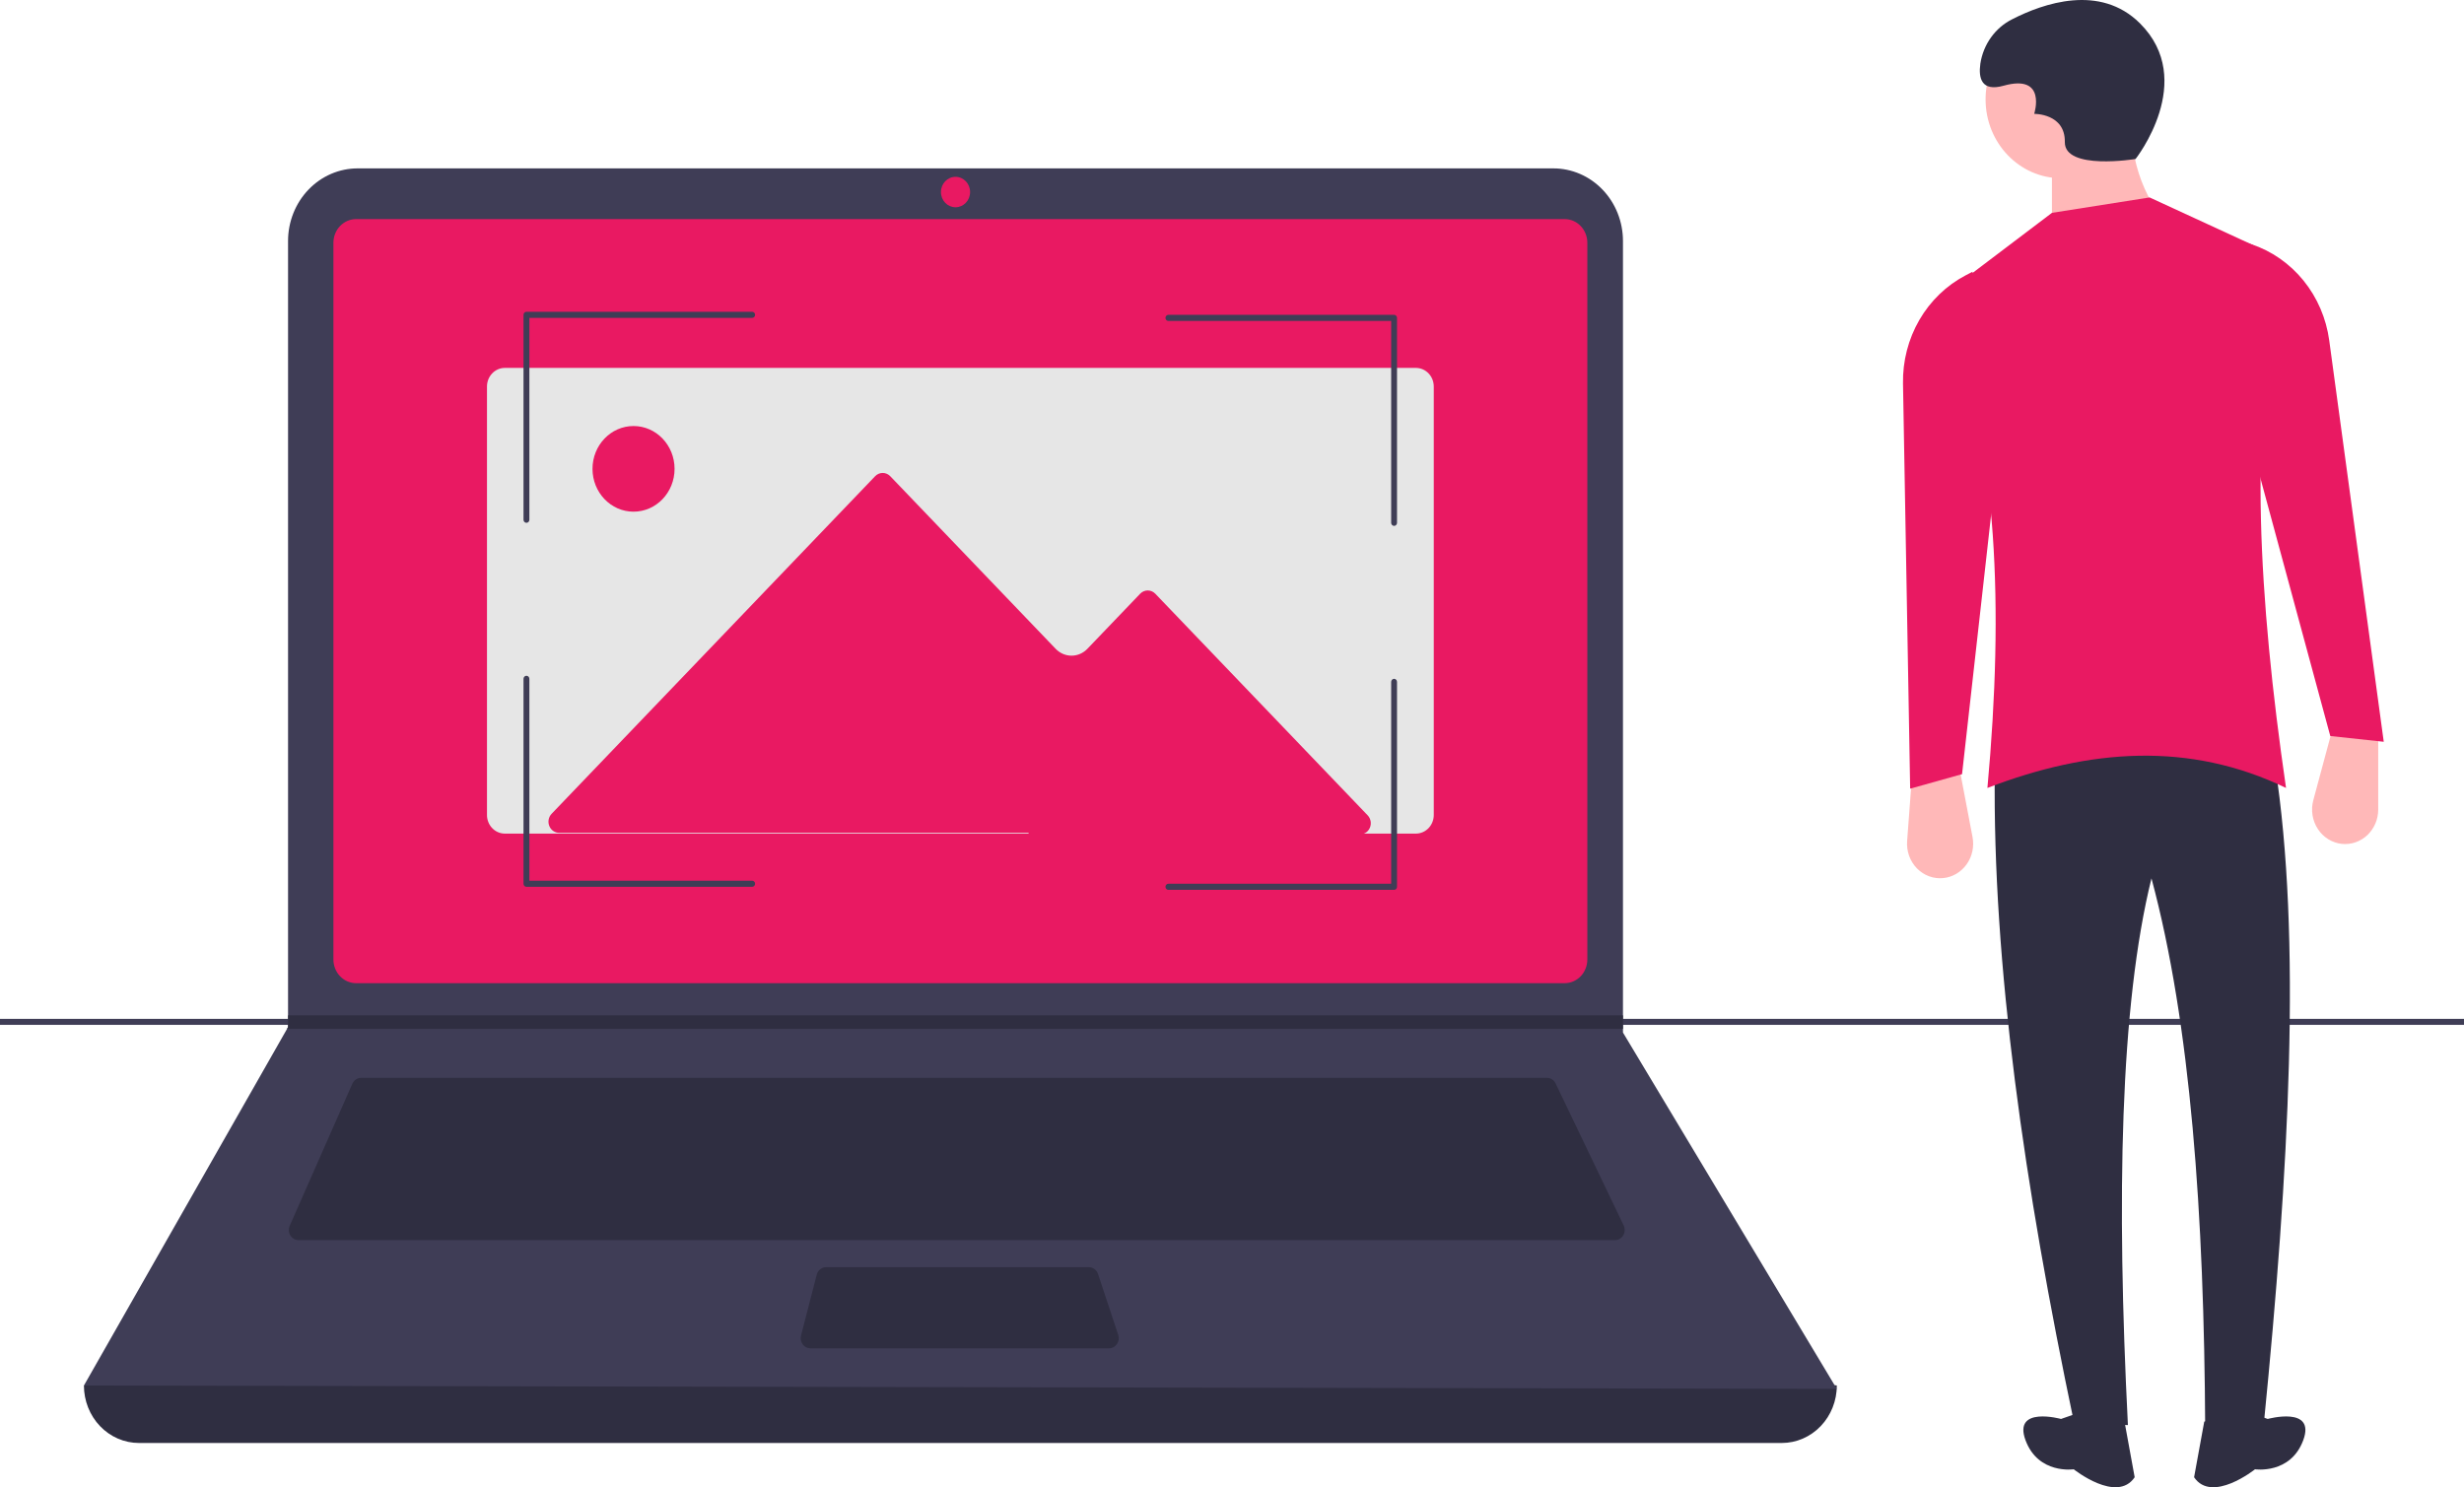 <svg width="270" height="163" viewBox="0 0 270 163" fill="none" xmlns="http://www.w3.org/2000/svg">
<g clip-path="url(#clip0)">
<path d="M270 111.664H0V112.322H270V111.664Z" fill="#3F3D56"/>
<path d="M195.239 158.148H15.231C13.631 158.148 12.095 157.485 10.963 156.303C9.832 155.122 9.196 153.52 9.196 151.849C74.448 143.935 138.475 143.935 201.275 151.849C201.275 152.676 201.119 153.496 200.816 154.26C200.512 155.024 200.068 155.718 199.507 156.303C198.947 156.888 198.281 157.352 197.549 157.669C196.817 157.985 196.032 158.148 195.239 158.148Z" fill="#2F2E41"/>
<path d="M201.275 152.22L9.196 151.849L31.457 112.757L31.564 112.572V26.417C31.563 25.371 31.761 24.336 32.144 23.369C32.528 22.403 33.09 21.526 33.798 20.786C34.507 20.047 35.348 19.46 36.273 19.06C37.199 18.66 38.191 18.454 39.193 18.454H170.212C171.214 18.454 172.206 18.66 173.132 19.06C174.058 19.46 174.899 20.047 175.607 20.786C176.316 21.526 176.878 22.403 177.261 23.369C177.645 24.336 177.842 25.371 177.842 26.417V113.165L201.275 152.22Z" fill="#3F3D56"/>
<path d="M39.02 24.012C38.361 24.013 37.73 24.286 37.264 24.773C36.798 25.259 36.536 25.918 36.535 26.606V105.161C36.536 105.849 36.798 106.508 37.264 106.994C37.73 107.48 38.361 107.754 39.02 107.755H171.452C172.111 107.754 172.743 107.48 173.209 106.994C173.675 106.508 173.937 105.849 173.937 105.161V26.606C173.937 25.918 173.675 25.259 173.209 24.773C172.743 24.286 172.111 24.013 171.452 24.012H39.02Z" fill="#E91962"/>
<path d="M39.575 118.13C39.371 118.13 39.172 118.191 39.001 118.306C38.829 118.42 38.693 118.584 38.607 118.777L31.748 134.34C31.673 134.509 31.641 134.695 31.653 134.881C31.665 135.067 31.722 135.247 31.819 135.404C31.915 135.561 32.048 135.69 32.204 135.779C32.361 135.869 32.537 135.916 32.715 135.916H176.965C177.147 135.916 177.325 135.867 177.484 135.775C177.643 135.683 177.776 135.55 177.871 135.389C177.967 135.227 178.021 135.043 178.029 134.854C178.037 134.665 177.999 134.476 177.918 134.307L170.462 118.744C170.374 118.559 170.238 118.404 170.07 118.295C169.901 118.186 169.707 118.129 169.509 118.13H39.575Z" fill="#2F2E41"/>
<path d="M104.703 22.715C105.586 22.715 106.301 21.969 106.301 21.048C106.301 20.127 105.586 19.38 104.703 19.38C103.821 19.38 103.106 20.127 103.106 21.048C103.106 21.969 103.821 22.715 104.703 22.715Z" fill="#E91962"/>
<path d="M90.525 138.88C90.29 138.88 90.063 138.961 89.877 139.11C89.691 139.258 89.558 139.467 89.496 139.703L87.776 146.372C87.733 146.537 87.728 146.71 87.759 146.877C87.791 147.045 87.859 147.202 87.959 147.338C88.058 147.473 88.186 147.583 88.333 147.658C88.479 147.734 88.641 147.773 88.804 147.773H121.526C121.696 147.773 121.863 147.731 122.014 147.65C122.165 147.568 122.295 147.451 122.394 147.306C122.492 147.162 122.556 146.995 122.58 146.82C122.604 146.644 122.588 146.465 122.532 146.298L120.32 139.628C120.248 139.41 120.112 139.22 119.932 139.086C119.751 138.952 119.535 138.88 119.314 138.88H90.525Z" fill="#2F2E41"/>
<path d="M177.842 111.275V112.757H31.457L31.567 112.572V111.275H177.842Z" fill="#2F2E41"/>
<path d="M55.289 40.323C54.771 40.331 54.277 40.553 53.916 40.941C53.554 41.329 53.355 41.851 53.362 42.392V89.291C53.355 89.832 53.554 90.354 53.916 90.742C54.277 91.129 54.771 91.352 55.289 91.36H155.183C155.701 91.352 156.195 91.129 156.557 90.742C156.918 90.354 157.117 89.832 157.11 89.291V42.392C157.117 41.851 156.918 41.329 156.557 40.941C156.195 40.553 155.701 40.331 155.183 40.323H55.289Z" fill="#E6E6E6"/>
<path d="M112.675 91.444H149.039C149.271 91.444 149.497 91.372 149.689 91.238C149.882 91.104 150.032 90.913 150.121 90.69C150.209 90.467 150.232 90.221 150.187 89.984C150.142 89.747 150.031 89.529 149.867 89.359L126.594 65.07C126.374 64.841 126.076 64.712 125.766 64.712C125.456 64.712 125.158 64.841 124.938 65.07L119.151 71.11C118.923 71.347 118.652 71.536 118.354 71.665C118.056 71.794 117.737 71.86 117.415 71.86C117.092 71.86 116.773 71.794 116.475 71.665C116.177 71.536 115.907 71.347 115.679 71.11L97.551 52.191C97.332 51.962 97.034 51.834 96.724 51.834C96.413 51.834 96.116 51.962 95.896 52.191L60.444 89.191C60.28 89.362 60.168 89.579 60.123 89.817C60.078 90.053 60.101 90.299 60.19 90.522C60.279 90.746 60.428 90.936 60.621 91.071C60.813 91.205 61.04 91.276 61.271 91.276H112.722L112.675 91.444Z" fill="#E91962"/>
<path d="M69.422 56.078C71.905 56.078 73.918 53.977 73.918 51.385C73.918 48.793 71.905 46.692 69.422 46.692C66.938 46.692 64.925 48.793 64.925 51.385C64.925 53.977 66.938 56.078 69.422 56.078Z" fill="#E91962"/>
<path d="M57.686 57.3C57.601 57.3 57.519 57.265 57.459 57.202C57.399 57.139 57.365 57.054 57.365 56.965V34.505C57.365 34.416 57.399 34.331 57.459 34.268C57.519 34.205 57.601 34.17 57.686 34.17H82.419C82.461 34.169 82.503 34.178 82.542 34.195C82.581 34.212 82.617 34.236 82.647 34.267C82.677 34.299 82.7 34.336 82.717 34.376C82.733 34.417 82.741 34.461 82.741 34.505C82.741 34.549 82.733 34.593 82.717 34.633C82.7 34.674 82.677 34.711 82.647 34.742C82.617 34.773 82.581 34.798 82.542 34.815C82.503 34.832 82.461 34.84 82.419 34.84H58.008V56.965C58.008 57.054 57.974 57.139 57.913 57.202C57.853 57.265 57.772 57.3 57.686 57.3Z" fill="#3F3D56"/>
<path d="M152.762 57.635C152.72 57.635 152.678 57.627 152.639 57.61C152.6 57.593 152.565 57.568 152.535 57.537C152.505 57.506 152.482 57.469 152.465 57.428C152.449 57.388 152.441 57.344 152.441 57.3V35.175H128.03C127.944 35.175 127.863 35.14 127.802 35.077C127.742 35.014 127.708 34.929 127.708 34.84C127.708 34.751 127.742 34.666 127.802 34.603C127.863 34.54 127.944 34.505 128.03 34.505H152.762C152.804 34.505 152.846 34.514 152.885 34.53C152.924 34.547 152.96 34.572 152.989 34.603C153.019 34.634 153.043 34.671 153.059 34.712C153.075 34.752 153.083 34.796 153.083 34.84V57.3C153.083 57.344 153.075 57.388 153.059 57.428C153.043 57.469 153.019 57.506 152.989 57.537C152.96 57.568 152.924 57.593 152.885 57.61C152.846 57.627 152.804 57.635 152.762 57.635Z" fill="#3F3D56"/>
<path d="M82.419 97.192H57.686C57.644 97.192 57.602 97.183 57.563 97.166C57.524 97.149 57.489 97.124 57.459 97.093C57.429 97.062 57.406 97.025 57.389 96.985C57.373 96.944 57.365 96.9 57.365 96.856V74.396C57.365 74.352 57.373 74.308 57.389 74.268C57.405 74.227 57.429 74.19 57.459 74.159C57.489 74.127 57.524 74.103 57.563 74.086C57.602 74.069 57.644 74.06 57.686 74.06C57.729 74.06 57.77 74.069 57.809 74.086C57.849 74.103 57.884 74.127 57.914 74.159C57.944 74.19 57.967 74.227 57.983 74.268C57.999 74.308 58.008 74.352 58.008 74.396V96.521H82.419C82.461 96.521 82.503 96.529 82.542 96.546C82.581 96.563 82.617 96.588 82.647 96.619C82.677 96.65 82.7 96.687 82.717 96.728C82.733 96.769 82.741 96.812 82.741 96.856C82.741 96.9 82.733 96.944 82.717 96.985C82.7 97.026 82.677 97.063 82.647 97.094C82.617 97.125 82.581 97.15 82.542 97.166C82.503 97.183 82.461 97.192 82.419 97.192Z" fill="#3F3D56"/>
<path d="M152.762 97.527H128.03C127.944 97.527 127.863 97.491 127.802 97.429C127.742 97.366 127.708 97.28 127.708 97.192C127.708 97.103 127.742 97.017 127.802 96.954C127.863 96.892 127.944 96.856 128.03 96.856H152.441V74.732C152.441 74.643 152.475 74.557 152.535 74.495C152.595 74.432 152.677 74.396 152.762 74.396C152.847 74.396 152.929 74.432 152.989 74.495C153.05 74.557 153.083 74.643 153.083 74.732V97.192C153.083 97.236 153.075 97.279 153.059 97.32C153.043 97.361 153.019 97.397 152.989 97.429C152.96 97.46 152.924 97.484 152.885 97.501C152.846 97.518 152.804 97.527 152.762 97.527Z" fill="#3F3D56"/>
<path d="M256.624 92.488C257.127 92.539 257.635 92.48 258.115 92.314C258.595 92.148 259.036 91.88 259.411 91.525C259.785 91.171 260.084 90.738 260.289 90.256C260.494 89.773 260.6 89.252 260.6 88.724V80.666L255.55 80.034L253.487 87.702C253.344 88.234 253.314 88.793 253.401 89.338C253.487 89.884 253.686 90.403 253.985 90.859C254.284 91.316 254.676 91.698 255.131 91.979C255.587 92.261 256.097 92.434 256.624 92.488Z" fill="#FFB8B8"/>
<path d="M212.948 96.235C213.451 96.183 213.938 96.022 214.378 95.762C214.818 95.501 215.201 95.148 215.502 94.724C215.803 94.301 216.016 93.816 216.127 93.301C216.237 92.786 216.244 92.253 216.145 91.736L214.643 83.832L209.572 84.237L208.979 92.178C208.937 92.729 209.013 93.283 209.199 93.8C209.385 94.318 209.677 94.787 210.056 95.174C210.434 95.56 210.889 95.856 211.389 96.039C211.889 96.223 212.421 96.289 212.948 96.235Z" fill="#FFB8B8"/>
<path d="M227.271 155.924L233.172 156.187C231.91 131.294 232.303 110.237 235.754 96.266C240.049 112.217 241.526 133.149 241.64 156.492L248.076 155.924C250.826 128.283 252.221 102.726 249.287 83.828C240.082 78.247 229.888 78.23 218.585 84.461C218.331 105.631 221.81 129.944 227.271 155.924Z" fill="#2F2E41"/>
<path d="M228.348 154.643L225.844 155.514C225.844 155.514 220.558 154.062 221.949 157.837C223.34 161.612 227.236 161.031 227.236 161.031C227.236 161.031 231.965 164.806 233.913 161.902L232.8 155.805L228.348 154.643Z" fill="#2F2E41"/>
<path d="M245.988 154.643L248.492 155.514C248.492 155.514 253.778 154.062 252.387 157.837C250.996 161.612 247.101 161.031 247.101 161.031C247.101 161.031 242.371 164.806 240.424 161.902L241.537 155.805L245.988 154.643Z" fill="#2F2E41"/>
<path d="M225.857 19.532C230.431 19.532 234.139 15.662 234.139 10.889C234.139 6.115 230.431 2.246 225.857 2.246C221.283 2.246 217.575 6.115 217.575 10.889C217.575 15.662 221.283 19.532 225.857 19.532Z" fill="#FFB8B8"/>
<path d="M224.847 28.175L237.371 24.591C234.202 20.537 233.053 15.953 233.735 10.889H224.847V28.175Z" fill="#FFB8B8"/>
<path d="M217.777 86.358C228.967 82.052 239.927 81.251 250.499 86.358C247.443 65.38 246.475 46.451 249.744 33.286C250.065 32.012 249.94 30.66 249.393 29.472C248.846 28.285 247.912 27.339 246.758 26.804L235.552 21.64L224.847 23.327L215.809 30.172C214.856 30.894 214.16 31.926 213.831 33.106C213.502 34.286 213.56 35.547 213.994 36.69C218.755 49.209 219.629 66.212 217.777 86.358Z" fill="#E91962"/>
<path d="M255.348 80.666L261.206 81.298L255.233 37.313C254.905 34.892 253.927 32.617 252.414 30.75C250.9 28.883 248.912 27.5 246.679 26.761L245.854 26.489L247.066 50.099L255.348 80.666Z" fill="#E91962"/>
<path d="M214.998 84.844L209.311 86.438L208.527 42.021C208.484 39.576 209.104 37.168 210.314 35.074C211.525 32.98 213.278 31.287 215.371 30.187L216.144 29.782L218.533 53.294L214.998 84.844Z" fill="#E91962"/>
<path d="M234.011 17.425C234.011 17.425 240.801 8.834 234.487 2.553C230.107 -1.804 223.895 0.367 220.501 2.106C219.584 2.561 218.785 3.242 218.176 4.091C217.566 4.939 217.164 5.929 217.003 6.977C216.776 8.603 217.15 10.062 219.547 9.394C224.341 8.059 222.903 12.479 222.903 12.479C222.903 12.479 226.312 12.423 226.26 15.564C226.207 18.705 234.011 17.425 234.011 17.425Z" fill="#2F2E41"/>
</g>
<defs>
<clipPath id="clip0">
<rect width="270" height="163" fill="white"/>
</clipPath>
</defs>
</svg>
